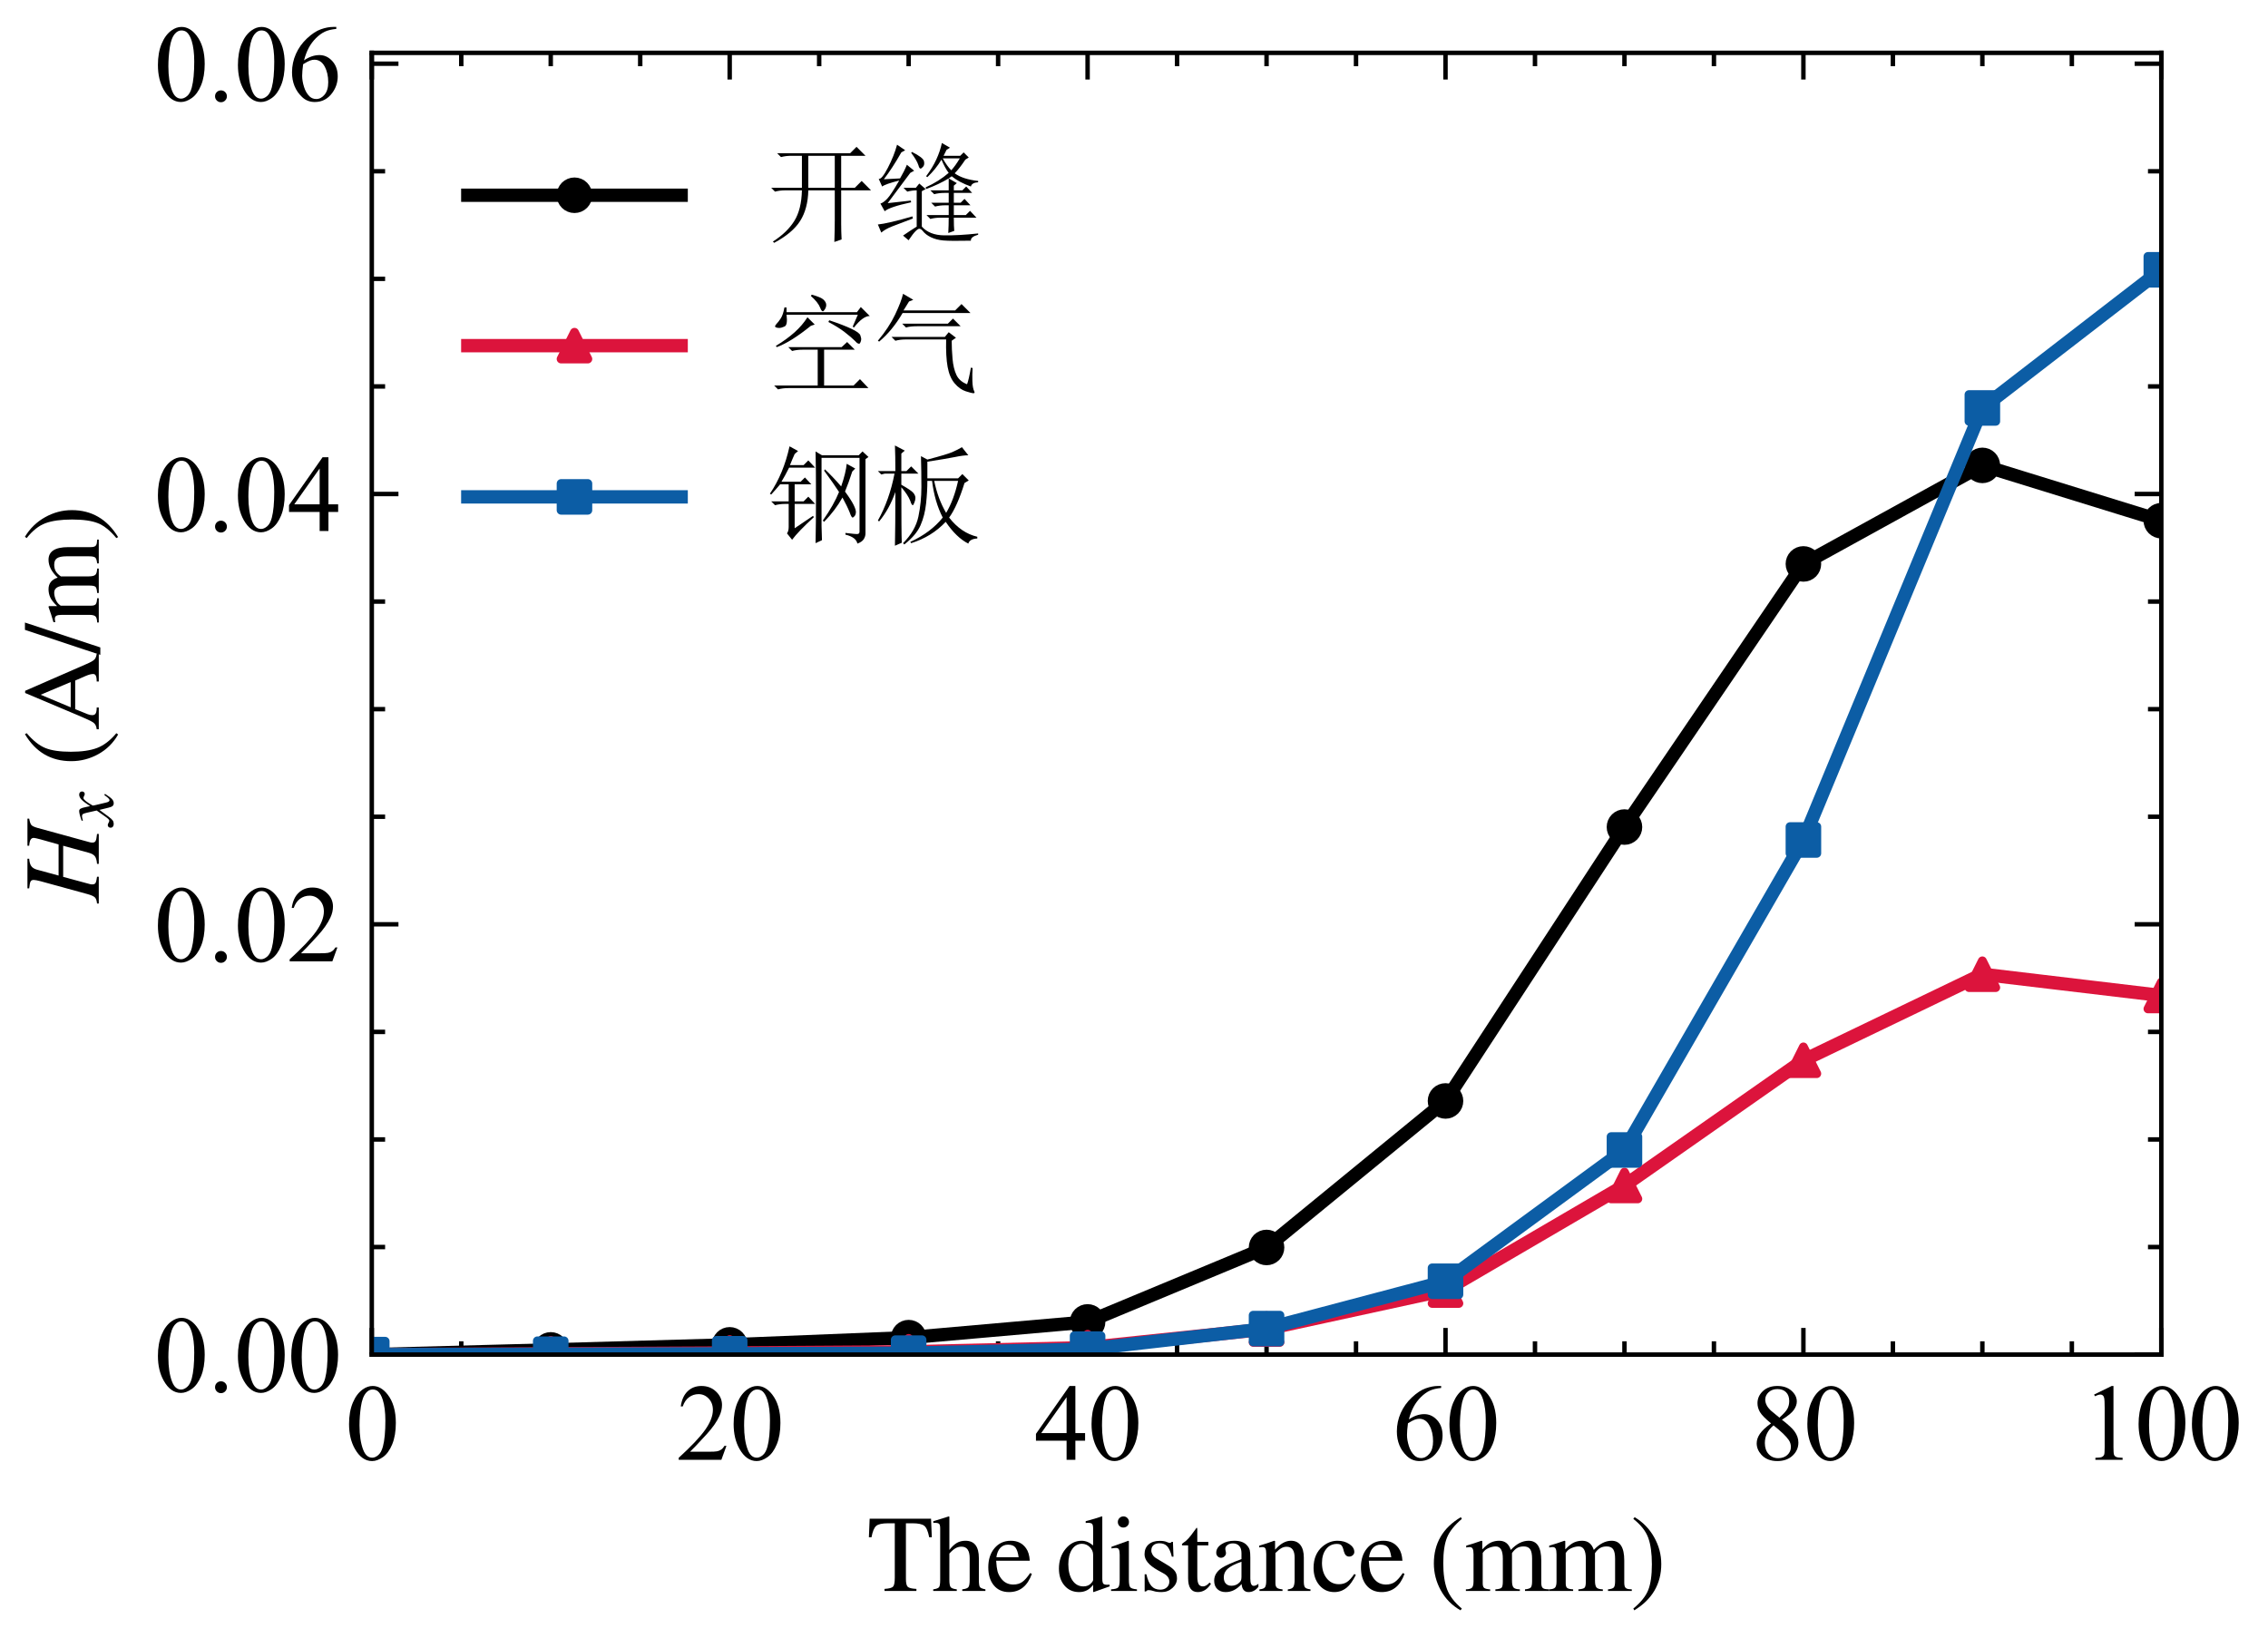 <?xml version="1.0" encoding="utf-8" standalone="no"?>
<!DOCTYPE svg PUBLIC "-//W3C//DTD SVG 1.1//EN"
  "http://www.w3.org/Graphics/SVG/1.1/DTD/svg11.dtd">
<svg height="184.252pt" version="1.1" viewBox="0 0 255.118 184.252" width="255.118pt" xmlns="http://www.w3.org/2000/svg" xmlns:xlink="http://www.w3.org/1999/xlink">
 <defs>
  <style type="text/css">*{stroke-linecap:butt;stroke-linejoin:round;}</style>
 </defs>
 <g id="figure_1">
  <g id="patch_1">
   <path d="M 0 184.252 
L 255.118 184.252 
L 255.118 0 
L 0 0 
z
" style="fill:#ffffff;"/>
  </g>
  <g id="axes_1">
   <g id="patch_2">
    <path d="M 41.82 152.412 
L 243.118 152.412 
L 243.118 5.947 
L 41.82 5.947 
z
" style="fill:#ffffff;"/>
   </g>
   <g id="matplotlib.axis_1">
    <g id="xtick_1">
     <g id="line2d_1">
      <defs>
       <path d="M 0 0 
L 0 -3 
" id="m4653c54f94" style="stroke:#000000;stroke-width:0.5;"/>
      </defs>
      <g>
       <use style="stroke:#000000;stroke-width:0.5;" x="41.82" xlink:href="#m4653c54f94" y="152.412"/>
      </g>
     </g>
     <g id="line2d_2">
      <defs>
       <path d="M 0 0 
L 0 3 
" id="mdb5e2ac69b" style="stroke:#000000;stroke-width:0.5;"/>
      </defs>
      <g>
       <use style="stroke:#000000;stroke-width:0.5;" x="41.82" xlink:href="#mdb5e2ac69b" y="5.947"/>
      </g>
     </g>
     <g id="text_1">
      <!-- 0 -->
      <g transform="translate(38.82 164.245)scale(0.12 -0.12)">
       <defs>
        <path d="M 231 2094 
Q 231 2819 450 3342 
Q 669 3866 1031 4122 
Q 1313 4325 1613 4325 
Q 2100 4325 2488 3828 
Q 2972 3213 2972 2159 
Q 2972 1422 2759 906 
Q 2547 391 2217 158 
Q 1888 -75 1581 -75 
Q 975 -75 572 641 
Q 231 1244 231 2094 
z
M 844 2016 
Q 844 1141 1059 588 
Q 1238 122 1591 122 
Q 1759 122 1940 273 
Q 2122 425 2216 781 
Q 2359 1319 2359 2297 
Q 2359 3022 2209 3506 
Q 2097 3866 1919 4016 
Q 1791 4119 1609 4119 
Q 1397 4119 1231 3928 
Q 1006 3669 925 3112 
Q 844 2556 844 2016 
z
" id="TimesNewRomanPSMT-30" transform="scale(0.016)"/>
       </defs>
       <use xlink:href="#TimesNewRomanPSMT-30"/>
      </g>
     </g>
    </g>
    <g id="xtick_2">
     <g id="line2d_3">
      <g>
       <use style="stroke:#000000;stroke-width:0.5;" x="82.08" xlink:href="#m4653c54f94" y="152.412"/>
      </g>
     </g>
     <g id="line2d_4">
      <g>
       <use style="stroke:#000000;stroke-width:0.5;" x="82.08" xlink:href="#mdb5e2ac69b" y="5.947"/>
      </g>
     </g>
     <g id="text_2">
      <!-- 20 -->
      <g transform="translate(76.08 164.245)scale(0.12 -0.12)">
       <defs>
        <path d="M 2934 816 
L 2638 0 
L 138 0 
L 138 116 
Q 1241 1122 1691 1759 
Q 2141 2397 2141 2925 
Q 2141 3328 1894 3587 
Q 1647 3847 1303 3847 
Q 991 3847 742 3664 
Q 494 3481 375 3128 
L 259 3128 
Q 338 3706 661 4015 
Q 984 4325 1469 4325 
Q 1984 4325 2329 3994 
Q 2675 3663 2675 3213 
Q 2675 2891 2525 2569 
Q 2294 2063 1775 1497 
Q 997 647 803 472 
L 1909 472 
Q 2247 472 2383 497 
Q 2519 522 2628 598 
Q 2738 675 2819 816 
L 2934 816 
z
" id="TimesNewRomanPSMT-32" transform="scale(0.016)"/>
       </defs>
       <use xlink:href="#TimesNewRomanPSMT-32"/>
       <use x="50" xlink:href="#TimesNewRomanPSMT-30"/>
      </g>
     </g>
    </g>
    <g id="xtick_3">
     <g id="line2d_5">
      <g>
       <use style="stroke:#000000;stroke-width:0.5;" x="122.339" xlink:href="#m4653c54f94" y="152.412"/>
      </g>
     </g>
     <g id="line2d_6">
      <g>
       <use style="stroke:#000000;stroke-width:0.5;" x="122.339" xlink:href="#mdb5e2ac69b" y="5.947"/>
      </g>
     </g>
     <g id="text_3">
      <!-- 40 -->
      <g transform="translate(116.339 164.245)scale(0.12 -0.12)">
       <defs>
        <path d="M 2978 1563 
L 2978 1119 
L 2409 1119 
L 2409 0 
L 1894 0 
L 1894 1119 
L 100 1119 
L 100 1519 
L 2066 4325 
L 2409 4325 
L 2409 1563 
L 2978 1563 
z
M 1894 1563 
L 1894 3666 
L 406 1563 
L 1894 1563 
z
" id="TimesNewRomanPSMT-34" transform="scale(0.016)"/>
       </defs>
       <use xlink:href="#TimesNewRomanPSMT-34"/>
       <use x="50" xlink:href="#TimesNewRomanPSMT-30"/>
      </g>
     </g>
    </g>
    <g id="xtick_4">
     <g id="line2d_7">
      <g>
       <use style="stroke:#000000;stroke-width:0.5;" x="162.599" xlink:href="#m4653c54f94" y="152.412"/>
      </g>
     </g>
     <g id="line2d_8">
      <g>
       <use style="stroke:#000000;stroke-width:0.5;" x="162.599" xlink:href="#mdb5e2ac69b" y="5.947"/>
      </g>
     </g>
     <g id="text_4">
      <!-- 60 -->
      <g transform="translate(156.599 164.245)scale(0.12 -0.12)">
       <defs>
        <path d="M 2869 4325 
L 2869 4209 
Q 2456 4169 2195 4045 
Q 1934 3922 1679 3669 
Q 1425 3416 1258 3105 
Q 1091 2794 978 2366 
Q 1428 2675 1881 2675 
Q 2316 2675 2634 2325 
Q 2953 1975 2953 1425 
Q 2953 894 2631 456 
Q 2244 -75 1606 -75 
Q 1172 -75 869 213 
Q 275 772 275 1663 
Q 275 2231 503 2743 
Q 731 3256 1154 3653 
Q 1578 4050 1965 4187 
Q 2353 4325 2688 4325 
L 2869 4325 
z
M 925 2138 
Q 869 1716 869 1456 
Q 869 1156 980 804 
Q 1091 453 1309 247 
Q 1469 100 1697 100 
Q 1969 100 2183 356 
Q 2397 613 2397 1088 
Q 2397 1622 2184 2012 
Q 1972 2403 1581 2403 
Q 1463 2403 1327 2353 
Q 1191 2303 925 2138 
z
" id="TimesNewRomanPSMT-36" transform="scale(0.016)"/>
       </defs>
       <use xlink:href="#TimesNewRomanPSMT-36"/>
       <use x="50" xlink:href="#TimesNewRomanPSMT-30"/>
      </g>
     </g>
    </g>
    <g id="xtick_5">
     <g id="line2d_9">
      <g>
       <use style="stroke:#000000;stroke-width:0.5;" x="202.858" xlink:href="#m4653c54f94" y="152.412"/>
      </g>
     </g>
     <g id="line2d_10">
      <g>
       <use style="stroke:#000000;stroke-width:0.5;" x="202.858" xlink:href="#mdb5e2ac69b" y="5.947"/>
      </g>
     </g>
     <g id="text_5">
      <!-- 80 -->
      <g transform="translate(196.858 164.245)scale(0.12 -0.12)">
       <defs>
        <path d="M 1228 2134 
Q 725 2547 579 2797 
Q 434 3047 434 3316 
Q 434 3728 753 4026 
Q 1072 4325 1600 4325 
Q 2113 4325 2425 4047 
Q 2738 3769 2738 3413 
Q 2738 3175 2569 2928 
Q 2400 2681 1866 2347 
Q 2416 1922 2594 1678 
Q 2831 1359 2831 1006 
Q 2831 559 2490 242 
Q 2150 -75 1597 -75 
Q 994 -75 656 303 
Q 388 606 388 966 
Q 388 1247 577 1523 
Q 766 1800 1228 2134 
z
M 1719 2469 
Q 2094 2806 2194 3001 
Q 2294 3197 2294 3444 
Q 2294 3772 2109 3958 
Q 1925 4144 1606 4144 
Q 1288 4144 1088 3959 
Q 888 3775 888 3528 
Q 888 3366 970 3203 
Q 1053 3041 1206 2894 
L 1719 2469 
z
M 1375 2016 
Q 1116 1797 991 1539 
Q 866 1281 866 981 
Q 866 578 1086 336 
Q 1306 94 1647 94 
Q 1984 94 2187 284 
Q 2391 475 2391 747 
Q 2391 972 2272 1150 
Q 2050 1481 1375 2016 
z
" id="TimesNewRomanPSMT-38" transform="scale(0.016)"/>
       </defs>
       <use xlink:href="#TimesNewRomanPSMT-38"/>
       <use x="50" xlink:href="#TimesNewRomanPSMT-30"/>
      </g>
     </g>
    </g>
    <g id="xtick_6">
     <g id="line2d_11">
      <g>
       <use style="stroke:#000000;stroke-width:0.5;" x="243.118" xlink:href="#m4653c54f94" y="152.412"/>
      </g>
     </g>
     <g id="line2d_12">
      <g>
       <use style="stroke:#000000;stroke-width:0.5;" x="243.118" xlink:href="#mdb5e2ac69b" y="5.947"/>
      </g>
     </g>
     <g id="text_6">
      <!-- 100 -->
      <g transform="translate(234.118 164.245)scale(0.12 -0.12)">
       <defs>
        <path d="M 750 3822 
L 1781 4325 
L 1884 4325 
L 1884 747 
Q 1884 391 1914 303 
Q 1944 216 2037 169 
Q 2131 122 2419 116 
L 2419 0 
L 825 0 
L 825 116 
Q 1125 122 1212 167 
Q 1300 213 1334 289 
Q 1369 366 1369 747 
L 1369 3034 
Q 1369 3497 1338 3628 
Q 1316 3728 1258 3775 
Q 1200 3822 1119 3822 
Q 1003 3822 797 3725 
L 750 3822 
z
" id="TimesNewRomanPSMT-31" transform="scale(0.016)"/>
       </defs>
       <use xlink:href="#TimesNewRomanPSMT-31"/>
       <use x="50" xlink:href="#TimesNewRomanPSMT-30"/>
       <use x="100" xlink:href="#TimesNewRomanPSMT-30"/>
      </g>
     </g>
    </g>
    <g id="xtick_7">
     <g id="line2d_13">
      <defs>
       <path d="M 0 0 
L 0 -1.5 
" id="m463f38bf42" style="stroke:#000000;stroke-width:0.5;"/>
      </defs>
      <g>
       <use style="stroke:#000000;stroke-width:0.5;" x="51.885" xlink:href="#m463f38bf42" y="152.412"/>
      </g>
     </g>
     <g id="line2d_14">
      <defs>
       <path d="M 0 0 
L 0 1.5 
" id="m85054e8936" style="stroke:#000000;stroke-width:0.5;"/>
      </defs>
      <g>
       <use style="stroke:#000000;stroke-width:0.5;" x="51.885" xlink:href="#m85054e8936" y="5.947"/>
      </g>
     </g>
    </g>
    <g id="xtick_8">
     <g id="line2d_15">
      <g>
       <use style="stroke:#000000;stroke-width:0.5;" x="61.95" xlink:href="#m463f38bf42" y="152.412"/>
      </g>
     </g>
     <g id="line2d_16">
      <g>
       <use style="stroke:#000000;stroke-width:0.5;" x="61.95" xlink:href="#m85054e8936" y="5.947"/>
      </g>
     </g>
    </g>
    <g id="xtick_9">
     <g id="line2d_17">
      <g>
       <use style="stroke:#000000;stroke-width:0.5;" x="72.015" xlink:href="#m463f38bf42" y="152.412"/>
      </g>
     </g>
     <g id="line2d_18">
      <g>
       <use style="stroke:#000000;stroke-width:0.5;" x="72.015" xlink:href="#m85054e8936" y="5.947"/>
      </g>
     </g>
    </g>
    <g id="xtick_10">
     <g id="line2d_19">
      <g>
       <use style="stroke:#000000;stroke-width:0.5;" x="92.145" xlink:href="#m463f38bf42" y="152.412"/>
      </g>
     </g>
     <g id="line2d_20">
      <g>
       <use style="stroke:#000000;stroke-width:0.5;" x="92.145" xlink:href="#m85054e8936" y="5.947"/>
      </g>
     </g>
    </g>
    <g id="xtick_11">
     <g id="line2d_21">
      <g>
       <use style="stroke:#000000;stroke-width:0.5;" x="102.21" xlink:href="#m463f38bf42" y="152.412"/>
      </g>
     </g>
     <g id="line2d_22">
      <g>
       <use style="stroke:#000000;stroke-width:0.5;" x="102.21" xlink:href="#m85054e8936" y="5.947"/>
      </g>
     </g>
    </g>
    <g id="xtick_12">
     <g id="line2d_23">
      <g>
       <use style="stroke:#000000;stroke-width:0.5;" x="112.274" xlink:href="#m463f38bf42" y="152.412"/>
      </g>
     </g>
     <g id="line2d_24">
      <g>
       <use style="stroke:#000000;stroke-width:0.5;" x="112.274" xlink:href="#m85054e8936" y="5.947"/>
      </g>
     </g>
    </g>
    <g id="xtick_13">
     <g id="line2d_25">
      <g>
       <use style="stroke:#000000;stroke-width:0.5;" x="132.404" xlink:href="#m463f38bf42" y="152.412"/>
      </g>
     </g>
     <g id="line2d_26">
      <g>
       <use style="stroke:#000000;stroke-width:0.5;" x="132.404" xlink:href="#m85054e8936" y="5.947"/>
      </g>
     </g>
    </g>
    <g id="xtick_14">
     <g id="line2d_27">
      <g>
       <use style="stroke:#000000;stroke-width:0.5;" x="142.469" xlink:href="#m463f38bf42" y="152.412"/>
      </g>
     </g>
     <g id="line2d_28">
      <g>
       <use style="stroke:#000000;stroke-width:0.5;" x="142.469" xlink:href="#m85054e8936" y="5.947"/>
      </g>
     </g>
    </g>
    <g id="xtick_15">
     <g id="line2d_29">
      <g>
       <use style="stroke:#000000;stroke-width:0.5;" x="152.534" xlink:href="#m463f38bf42" y="152.412"/>
      </g>
     </g>
     <g id="line2d_30">
      <g>
       <use style="stroke:#000000;stroke-width:0.5;" x="152.534" xlink:href="#m85054e8936" y="5.947"/>
      </g>
     </g>
    </g>
    <g id="xtick_16">
     <g id="line2d_31">
      <g>
       <use style="stroke:#000000;stroke-width:0.5;" x="172.664" xlink:href="#m463f38bf42" y="152.412"/>
      </g>
     </g>
     <g id="line2d_32">
      <g>
       <use style="stroke:#000000;stroke-width:0.5;" x="172.664" xlink:href="#m85054e8936" y="5.947"/>
      </g>
     </g>
    </g>
    <g id="xtick_17">
     <g id="line2d_33">
      <g>
       <use style="stroke:#000000;stroke-width:0.5;" x="182.729" xlink:href="#m463f38bf42" y="152.412"/>
      </g>
     </g>
     <g id="line2d_34">
      <g>
       <use style="stroke:#000000;stroke-width:0.5;" x="182.729" xlink:href="#m85054e8936" y="5.947"/>
      </g>
     </g>
    </g>
    <g id="xtick_18">
     <g id="line2d_35">
      <g>
       <use style="stroke:#000000;stroke-width:0.5;" x="192.793" xlink:href="#m463f38bf42" y="152.412"/>
      </g>
     </g>
     <g id="line2d_36">
      <g>
       <use style="stroke:#000000;stroke-width:0.5;" x="192.793" xlink:href="#m85054e8936" y="5.947"/>
      </g>
     </g>
    </g>
    <g id="xtick_19">
     <g id="line2d_37">
      <g>
       <use style="stroke:#000000;stroke-width:0.5;" x="212.923" xlink:href="#m463f38bf42" y="152.412"/>
      </g>
     </g>
     <g id="line2d_38">
      <g>
       <use style="stroke:#000000;stroke-width:0.5;" x="212.923" xlink:href="#m85054e8936" y="5.947"/>
      </g>
     </g>
    </g>
    <g id="xtick_20">
     <g id="line2d_39">
      <g>
       <use style="stroke:#000000;stroke-width:0.5;" x="222.988" xlink:href="#m463f38bf42" y="152.412"/>
      </g>
     </g>
     <g id="line2d_40">
      <g>
       <use style="stroke:#000000;stroke-width:0.5;" x="222.988" xlink:href="#m85054e8936" y="5.947"/>
      </g>
     </g>
    </g>
    <g id="xtick_21">
     <g id="line2d_41">
      <g>
       <use style="stroke:#000000;stroke-width:0.5;" x="233.053" xlink:href="#m463f38bf42" y="152.412"/>
      </g>
     </g>
     <g id="line2d_42">
      <g>
       <use style="stroke:#000000;stroke-width:0.5;" x="233.053" xlink:href="#m85054e8936" y="5.947"/>
      </g>
     </g>
    </g>
    <g id="text_7">
     <!-- $\rm{The\;distance\;(mm)}$ -->
     <g transform="translate(97.529 179.092)scale(0.12 -0.12)">
      <defs>
       <path d="M 3795 3149 
L 3642 3149 
Q 3539 3674 3353 3821 
Q 3168 3968 2656 3968 
L 2278 3968 
L 2278 710 
Q 2278 346 2387 243 
Q 2496 141 2893 122 
L 2893 0 
L 1024 0 
L 1024 122 
Q 1427 147 1526 256 
Q 1626 365 1626 787 
L 1626 3968 
L 1242 3968 
Q 723 3968 540 3817 
Q 358 3667 262 3149 
L 109 3149 
L 154 4237 
L 3750 4237 
L 3795 3149 
z
" id="STIXGeneral-Regular-54" transform="scale(0.016)"/>
       <path d="M 3117 0 
L 1760 0 
L 1760 96 
Q 2042 128 2118 224 
Q 2195 320 2195 653 
L 2195 1920 
Q 2195 2598 1722 2598 
Q 1530 2598 1370 2508 
Q 1210 2419 1005 2195 
L 1005 653 
Q 1005 320 1081 224 
Q 1158 128 1440 96 
L 1440 0 
L 58 0 
L 58 96 
Q 333 134 400 224 
Q 467 314 467 653 
L 467 3667 
Q 467 3872 406 3933 
Q 346 3994 141 3994 
Q 83 3994 64 3987 
L 64 4090 
L 237 4141 
Q 730 4288 973 4371 
L 1005 4352 
L 1005 2406 
Q 1229 2694 1446 2819 
Q 1664 2944 1946 2944 
Q 2733 2944 2733 1926 
L 2733 653 
Q 2733 320 2793 233 
Q 2854 147 3117 96 
L 3117 0 
z
" id="STIXGeneral-Regular-68" transform="scale(0.016)"/>
       <path d="M 2611 1050 
L 2714 1005 
Q 2330 -64 1376 -64 
Q 813 -64 486 329 
Q 160 723 160 1389 
Q 160 2074 525 2509 
Q 890 2944 1485 2944 
Q 2061 2944 2374 2502 
Q 2560 2246 2592 1773 
L 621 1773 
Q 646 1370 700 1158 
Q 755 947 915 730 
Q 1184 378 1626 378 
Q 1939 378 2153 531 
Q 2368 685 2611 1050 
z
M 634 1978 
L 1939 1978 
Q 1882 2381 1750 2547 
Q 1619 2714 1312 2714 
Q 1043 2714 864 2525 
Q 685 2336 634 1978 
z
" id="STIXGeneral-Regular-65" transform="scale(0.016)"/>
       <path d="M 3142 269 
L 2202 -64 
L 2176 -45 
L 2176 365 
Q 1869 -64 1357 -64 
Q 826 -64 499 317 
Q 173 698 173 1312 
Q 173 1990 563 2467 
Q 954 2944 1504 2944 
Q 1850 2944 2176 2669 
L 2176 3667 
Q 2176 3866 2118 3930 
Q 2061 3994 1882 3994 
Q 1792 3994 1741 3987 
L 1741 4090 
Q 2323 4243 2682 4371 
L 2714 4358 
L 2714 730 
Q 2714 506 2768 435 
Q 2822 365 2995 365 
Q 3034 365 3142 371 
L 3142 269 
z
M 2176 653 
L 2176 2125 
Q 2176 2381 1981 2573 
Q 1786 2765 1523 2765 
Q 1158 2765 940 2438 
Q 723 2112 723 1568 
Q 723 979 963 624 
Q 1203 269 1606 269 
Q 1907 269 2080 474 
Q 2176 582 2176 653 
z
" id="STIXGeneral-Regular-64" transform="scale(0.016)"/>
       <path d="M 1152 4045 
Q 1152 3904 1056 3811 
Q 960 3718 819 3718 
Q 685 3718 592 3811 
Q 499 3904 499 4045 
Q 499 4179 595 4275 
Q 691 4371 826 4371 
Q 966 4371 1059 4275 
Q 1152 4179 1152 4045 
z
M 1619 0 
L 102 0 
L 102 96 
Q 435 115 521 211 
Q 608 307 608 666 
L 608 2118 
Q 608 2342 563 2432 
Q 518 2522 397 2522 
Q 243 2522 128 2490 
L 128 2592 
L 1120 2944 
L 1146 2918 
L 1146 672 
Q 1146 314 1226 218 
Q 1306 122 1619 96 
L 1619 0 
z
" id="STIXGeneral-Regular-69" transform="scale(0.016)"/>
       <path d="M 998 1926 
L 1664 1523 
Q 1984 1331 2105 1164 
Q 2227 998 2227 736 
Q 2227 416 1961 176 
Q 1696 -64 1331 -64 
Q 1030 -64 864 -6 
Q 691 51 570 51 
Q 461 51 416 -26 
L 333 -26 
L 333 979 
L 435 979 
Q 538 512 730 294 
Q 922 77 1248 77 
Q 1485 77 1632 211 
Q 1779 346 1779 550 
Q 1779 845 1440 1030 
L 1094 1222 
Q 326 1651 326 2150 
Q 326 2522 566 2730 
Q 806 2938 1210 2938 
Q 1491 2938 1638 2867 
Q 1754 2816 1818 2816 
Q 1862 2816 1920 2880 
L 1990 2880 
L 2022 2010 
L 1926 2010 
Q 1818 2445 1654 2621 
Q 1491 2797 1203 2797 
Q 986 2797 854 2688 
Q 723 2579 723 2362 
Q 723 2253 796 2128 
Q 870 2003 998 1926 
z
" id="STIXGeneral-Regular-73" transform="scale(0.016)"/>
       <path d="M 1702 493 
L 1786 422 
Q 1478 -64 1011 -64 
Q 448 -64 448 749 
L 448 2675 
L 109 2675 
Q 83 2694 83 2720 
Q 83 2771 192 2842 
Q 435 2982 813 3526 
Q 826 3546 874 3606 
Q 922 3667 941 3706 
Q 986 3706 986 3622 
L 986 2880 
L 1632 2880 
L 1632 2675 
L 986 2675 
L 986 845 
Q 986 538 1062 403 
Q 1139 269 1318 269 
Q 1510 269 1702 493 
z
" id="STIXGeneral-Regular-74" transform="scale(0.016)"/>
       <path d="M 2829 422 
L 2829 243 
Q 2586 -64 2253 -64 
Q 1888 -64 1843 403 
L 1837 403 
Q 1427 -64 909 -64 
Q 608 -64 422 112 
Q 237 288 237 602 
Q 237 1050 685 1350 
Q 992 1555 1837 1869 
L 1837 2214 
Q 1837 2502 1699 2646 
Q 1562 2790 1338 2790 
Q 1146 2790 1018 2697 
Q 890 2605 890 2477 
Q 890 2419 909 2348 
Q 928 2278 928 2208 
Q 928 2112 841 2029 
Q 755 1946 634 1946 
Q 525 1946 441 2029 
Q 358 2112 358 2240 
Q 358 2547 685 2752 
Q 986 2944 1421 2944 
Q 1939 2944 2176 2656 
Q 2291 2522 2323 2384 
Q 2355 2246 2355 1946 
L 2355 723 
Q 2355 301 2554 301 
Q 2682 301 2829 422 
z
M 1837 813 
L 1837 1715 
Q 1248 1510 1018 1293 
Q 800 1094 800 800 
Q 800 557 921 432 
Q 1043 307 1242 307 
Q 1453 307 1613 410 
Q 1747 506 1792 589 
Q 1837 672 1837 813 
z
" id="STIXGeneral-Regular-61" transform="scale(0.016)"/>
       <path d="M 3104 0 
L 1773 0 
L 1779 96 
Q 2016 115 2096 233 
Q 2176 352 2176 672 
L 2176 1946 
Q 2176 2592 1709 2592 
Q 1549 2592 1408 2515 
Q 1267 2438 1050 2227 
L 1050 461 
Q 1050 269 1136 192 
Q 1222 115 1466 96 
L 1466 0 
L 115 0 
L 115 96 
Q 358 115 435 214 
Q 512 314 512 602 
L 512 2157 
Q 512 2394 467 2483 
Q 422 2573 288 2573 
Q 160 2573 102 2547 
L 102 2656 
Q 550 2784 979 2944 
L 1030 2925 
L 1030 2426 
L 1037 2426 
Q 1491 2944 1958 2944 
Q 2323 2944 2518 2688 
Q 2714 2432 2714 1958 
L 2714 544 
Q 2714 288 2790 205 
Q 2867 122 3104 96 
L 3104 0 
z
" id="STIXGeneral-Regular-6e" transform="scale(0.016)"/>
       <path d="M 2547 998 
L 2637 941 
Q 2362 403 2112 205 
Q 1786 -64 1376 -64 
Q 845 -64 502 336 
Q 160 736 160 1357 
Q 160 2170 698 2618 
Q 1094 2944 1562 2944 
Q 1965 2944 2256 2749 
Q 2547 2554 2547 2285 
Q 2547 2176 2457 2096 
Q 2368 2016 2246 2016 
Q 2022 2016 1939 2310 
L 1901 2451 
Q 1850 2630 1773 2694 
Q 1696 2758 1523 2758 
Q 1133 2758 893 2451 
Q 653 2144 653 1645 
Q 653 1094 928 745 
Q 1203 397 1645 397 
Q 1920 397 2118 528 
Q 2317 659 2547 998 
z
" id="STIXGeneral-Regular-63" transform="scale(0.016)"/>
       <path d="M 1946 -1030 
L 1869 -1133 
Q 1126 -710 716 32 
Q 307 774 307 1613 
Q 307 3386 1888 4326 
L 1946 4224 
Q 1293 3667 1075 3126 
Q 858 2586 858 1632 
Q 858 685 1082 96 
Q 1306 -493 1946 -1030 
z
" id="STIXGeneral-Regular-28" transform="scale(0.016)"/>
       <path d="M 4960 0 
L 3565 0 
L 3565 96 
Q 3834 122 3907 208 
Q 3981 294 3981 576 
L 3981 1894 
Q 3981 2278 3869 2444 
Q 3757 2611 3488 2611 
Q 3264 2611 3107 2521 
Q 2950 2432 2803 2221 
L 2803 608 
Q 2803 301 2896 201 
Q 2989 102 3264 96 
L 3264 0 
L 1830 0 
L 1830 96 
Q 2112 115 2189 188 
Q 2266 262 2266 550 
L 2266 1901 
Q 2266 2611 1850 2611 
Q 1670 2611 1468 2531 
Q 1267 2451 1171 2336 
Q 1088 2240 1088 2227 
L 1088 448 
Q 1088 243 1177 176 
Q 1267 109 1523 96 
L 1523 0 
L 102 0 
L 102 96 
Q 371 102 460 195 
Q 550 288 550 563 
L 550 2150 
Q 550 2387 499 2480 
Q 448 2573 326 2573 
Q 230 2573 122 2547 
L 122 2656 
Q 557 2778 1011 2944 
L 1062 2925 
L 1062 2451 
L 1075 2451 
Q 1363 2752 1584 2848 
Q 1805 2944 2054 2944 
Q 2560 2944 2733 2406 
Q 3232 2944 3776 2944 
Q 4518 2944 4518 1792 
L 4518 493 
Q 4518 282 4582 202 
Q 4646 122 4794 109 
L 4960 96 
L 4960 0 
z
" id="STIXGeneral-Regular-6d" transform="scale(0.016)"/>
       <path d="M 186 4224 
L 262 4326 
Q 992 3891 1408 3148 
Q 1824 2406 1824 1581 
Q 1824 -166 243 -1133 
L 186 -1030 
Q 845 -486 1059 54 
Q 1274 595 1274 1562 
Q 1274 2534 1059 3120 
Q 845 3706 186 4224 
z
" id="STIXGeneral-Regular-29" transform="scale(0.016)"/>
      </defs>
      <use transform="translate(0 0.703)" xlink:href="#STIXGeneral-Regular-54"/>
      <use transform="translate(61.1 0.703)" xlink:href="#STIXGeneral-Regular-68"/>
      <use transform="translate(111.1 0.703)" xlink:href="#STIXGeneral-Regular-65"/>
      <use transform="translate(177.111 0.703)" xlink:href="#STIXGeneral-Regular-64"/>
      <use transform="translate(227.111 0.703)" xlink:href="#STIXGeneral-Regular-69"/>
      <use transform="translate(254.911 0.703)" xlink:href="#STIXGeneral-Regular-73"/>
      <use transform="translate(293.811 0.703)" xlink:href="#STIXGeneral-Regular-74"/>
      <use transform="translate(321.611 0.703)" xlink:href="#STIXGeneral-Regular-61"/>
      <use transform="translate(366.011 0.703)" xlink:href="#STIXGeneral-Regular-6e"/>
      <use transform="translate(416.011 0.703)" xlink:href="#STIXGeneral-Regular-63"/>
      <use transform="translate(460.411 0.703)" xlink:href="#STIXGeneral-Regular-65"/>
      <use transform="translate(526.422 0.703)" xlink:href="#STIXGeneral-Regular-28"/>
      <use transform="translate(559.722 0.703)" xlink:href="#STIXGeneral-Regular-6d"/>
      <use transform="translate(637.522 0.703)" xlink:href="#STIXGeneral-Regular-6d"/>
      <use transform="translate(715.322 0.703)" xlink:href="#STIXGeneral-Regular-29"/>
     </g>
    </g>
   </g>
   <g id="matplotlib.axis_2">
    <g id="ytick_1">
     <g id="line2d_43">
      <defs>
       <path d="M 0 0 
L 3 0 
" id="me12e7d804b" style="stroke:#000000;stroke-width:0.5;"/>
      </defs>
      <g>
       <use style="stroke:#000000;stroke-width:0.5;" x="41.82" xlink:href="#me12e7d804b" y="152.412"/>
      </g>
     </g>
     <g id="line2d_44">
      <defs>
       <path d="M 0 0 
L -3 0 
" id="m272fe29a8e" style="stroke:#000000;stroke-width:0.5;"/>
      </defs>
      <g>
       <use style="stroke:#000000;stroke-width:0.5;" x="243.118" xlink:href="#m272fe29a8e" y="152.412"/>
      </g>
     </g>
     <g id="text_8">
      <!-- 0.00 -->
      <g transform="translate(17.32 156.579)scale(0.12 -0.12)">
       <defs>
        <path d="M 800 606 
Q 947 606 1047 504 
Q 1147 403 1147 259 
Q 1147 116 1045 14 
Q 944 -88 800 -88 
Q 656 -88 554 14 
Q 453 116 453 259 
Q 453 406 554 506 
Q 656 606 800 606 
z
" id="TimesNewRomanPSMT-2e" transform="scale(0.016)"/>
       </defs>
       <use xlink:href="#TimesNewRomanPSMT-30"/>
       <use x="50" xlink:href="#TimesNewRomanPSMT-2e"/>
       <use x="75" xlink:href="#TimesNewRomanPSMT-30"/>
       <use x="125" xlink:href="#TimesNewRomanPSMT-30"/>
      </g>
     </g>
    </g>
    <g id="ytick_2">
     <g id="line2d_45">
      <g>
       <use style="stroke:#000000;stroke-width:0.5;" x="41.82" xlink:href="#me12e7d804b" y="103.997"/>
      </g>
     </g>
     <g id="line2d_46">
      <g>
       <use style="stroke:#000000;stroke-width:0.5;" x="243.118" xlink:href="#m272fe29a8e" y="103.997"/>
      </g>
     </g>
     <g id="text_9">
      <!-- 0.02 -->
      <g transform="translate(17.32 108.163)scale(0.12 -0.12)">
       <use xlink:href="#TimesNewRomanPSMT-30"/>
       <use x="50" xlink:href="#TimesNewRomanPSMT-2e"/>
       <use x="75" xlink:href="#TimesNewRomanPSMT-30"/>
       <use x="125" xlink:href="#TimesNewRomanPSMT-32"/>
      </g>
     </g>
    </g>
    <g id="ytick_3">
     <g id="line2d_47">
      <g>
       <use style="stroke:#000000;stroke-width:0.5;" x="41.82" xlink:href="#me12e7d804b" y="55.582"/>
      </g>
     </g>
     <g id="line2d_48">
      <g>
       <use style="stroke:#000000;stroke-width:0.5;" x="243.118" xlink:href="#m272fe29a8e" y="55.582"/>
      </g>
     </g>
     <g id="text_10">
      <!-- 0.04 -->
      <g transform="translate(17.32 59.748)scale(0.12 -0.12)">
       <use xlink:href="#TimesNewRomanPSMT-30"/>
       <use x="50" xlink:href="#TimesNewRomanPSMT-2e"/>
       <use x="75" xlink:href="#TimesNewRomanPSMT-30"/>
       <use x="125" xlink:href="#TimesNewRomanPSMT-34"/>
      </g>
     </g>
    </g>
    <g id="ytick_4">
     <g id="line2d_49">
      <g>
       <use style="stroke:#000000;stroke-width:0.5;" x="41.82" xlink:href="#me12e7d804b" y="7.167"/>
      </g>
     </g>
     <g id="line2d_50">
      <g>
       <use style="stroke:#000000;stroke-width:0.5;" x="243.118" xlink:href="#m272fe29a8e" y="7.167"/>
      </g>
     </g>
     <g id="text_11">
      <!-- 0.06 -->
      <g transform="translate(17.32 11.333)scale(0.12 -0.12)">
       <use xlink:href="#TimesNewRomanPSMT-30"/>
       <use x="50" xlink:href="#TimesNewRomanPSMT-2e"/>
       <use x="75" xlink:href="#TimesNewRomanPSMT-30"/>
       <use x="125" xlink:href="#TimesNewRomanPSMT-36"/>
      </g>
     </g>
    </g>
    <g id="ytick_5">
     <g id="line2d_51">
      <defs>
       <path d="M 0 0 
L 1.5 0 
" id="m145f70d5c8" style="stroke:#000000;stroke-width:0.5;"/>
      </defs>
      <g>
       <use style="stroke:#000000;stroke-width:0.5;" x="41.82" xlink:href="#m145f70d5c8" y="140.309"/>
      </g>
     </g>
     <g id="line2d_52">
      <defs>
       <path d="M 0 0 
L -1.5 0 
" id="m4618931dd5" style="stroke:#000000;stroke-width:0.5;"/>
      </defs>
      <g>
       <use style="stroke:#000000;stroke-width:0.5;" x="243.118" xlink:href="#m4618931dd5" y="140.309"/>
      </g>
     </g>
    </g>
    <g id="ytick_6">
     <g id="line2d_53">
      <g>
       <use style="stroke:#000000;stroke-width:0.5;" x="41.82" xlink:href="#m145f70d5c8" y="128.205"/>
      </g>
     </g>
     <g id="line2d_54">
      <g>
       <use style="stroke:#000000;stroke-width:0.5;" x="243.118" xlink:href="#m4618931dd5" y="128.205"/>
      </g>
     </g>
    </g>
    <g id="ytick_7">
     <g id="line2d_55">
      <g>
       <use style="stroke:#000000;stroke-width:0.5;" x="41.82" xlink:href="#m145f70d5c8" y="116.101"/>
      </g>
     </g>
     <g id="line2d_56">
      <g>
       <use style="stroke:#000000;stroke-width:0.5;" x="243.118" xlink:href="#m4618931dd5" y="116.101"/>
      </g>
     </g>
    </g>
    <g id="ytick_8">
     <g id="line2d_57">
      <g>
       <use style="stroke:#000000;stroke-width:0.5;" x="41.82" xlink:href="#m145f70d5c8" y="91.893"/>
      </g>
     </g>
     <g id="line2d_58">
      <g>
       <use style="stroke:#000000;stroke-width:0.5;" x="243.118" xlink:href="#m4618931dd5" y="91.893"/>
      </g>
     </g>
    </g>
    <g id="ytick_9">
     <g id="line2d_59">
      <g>
       <use style="stroke:#000000;stroke-width:0.5;" x="41.82" xlink:href="#m145f70d5c8" y="79.79"/>
      </g>
     </g>
     <g id="line2d_60">
      <g>
       <use style="stroke:#000000;stroke-width:0.5;" x="243.118" xlink:href="#m4618931dd5" y="79.79"/>
      </g>
     </g>
    </g>
    <g id="ytick_10">
     <g id="line2d_61">
      <g>
       <use style="stroke:#000000;stroke-width:0.5;" x="41.82" xlink:href="#m145f70d5c8" y="67.686"/>
      </g>
     </g>
     <g id="line2d_62">
      <g>
       <use style="stroke:#000000;stroke-width:0.5;" x="243.118" xlink:href="#m4618931dd5" y="67.686"/>
      </g>
     </g>
    </g>
    <g id="ytick_11">
     <g id="line2d_63">
      <g>
       <use style="stroke:#000000;stroke-width:0.5;" x="41.82" xlink:href="#m145f70d5c8" y="43.478"/>
      </g>
     </g>
     <g id="line2d_64">
      <g>
       <use style="stroke:#000000;stroke-width:0.5;" x="243.118" xlink:href="#m4618931dd5" y="43.478"/>
      </g>
     </g>
    </g>
    <g id="ytick_12">
     <g id="line2d_65">
      <g>
       <use style="stroke:#000000;stroke-width:0.5;" x="41.82" xlink:href="#m145f70d5c8" y="31.374"/>
      </g>
     </g>
     <g id="line2d_66">
      <g>
       <use style="stroke:#000000;stroke-width:0.5;" x="243.118" xlink:href="#m4618931dd5" y="31.374"/>
      </g>
     </g>
    </g>
    <g id="ytick_13">
     <g id="line2d_67">
      <g>
       <use style="stroke:#000000;stroke-width:0.5;" x="41.82" xlink:href="#m145f70d5c8" y="19.271"/>
      </g>
     </g>
     <g id="line2d_68">
      <g>
       <use style="stroke:#000000;stroke-width:0.5;" x="243.118" xlink:href="#m4618931dd5" y="19.271"/>
      </g>
     </g>
    </g>
    <g id="text_12">
     <!-- $H_x\;\rm{(A/m)}$ -->
     <g transform="translate(11.16 101.56)rotate(-90)scale(0.12 -0.12)">
      <defs>
       <path d="M 4922 4179 
L 4922 4077 
Q 4640 4026 4550 3949 
Q 4461 3872 4384 3603 
L 3539 525 
Q 3520 448 3520 371 
Q 3520 237 3616 185 
Q 3712 134 4026 102 
L 4026 0 
L 2272 0 
L 2272 102 
Q 2598 128 2729 237 
Q 2861 346 2925 595 
L 3334 2086 
L 1510 2086 
L 1088 525 
Q 1069 461 1069 384 
Q 1069 243 1149 192 
Q 1229 141 1517 102 
L 1517 0 
L -51 0 
L -51 102 
Q 211 128 310 230 
Q 410 333 499 653 
L 1254 3405 
Q 1331 3699 1331 3814 
Q 1331 3949 1238 3997 
Q 1146 4045 838 4077 
L 838 4179 
L 2573 4179 
L 2573 4077 
Q 2285 4058 2141 3955 
Q 1997 3853 1933 3622 
L 1587 2355 
L 3411 2355 
L 3706 3405 
Q 3795 3738 3795 3808 
Q 3795 3930 3692 3994 
Q 3590 4058 3334 4077 
L 3334 4179 
L 4922 4179 
z
" id="STIXGeneral-Italic-48" transform="scale(0.016)"/>
       <path d="M 1555 2272 
L 1632 1907 
Q 1971 2426 2179 2624 
Q 2387 2822 2598 2822 
Q 2714 2822 2787 2755 
Q 2861 2688 2861 2585 
Q 2861 2483 2800 2419 
Q 2739 2355 2643 2355 
Q 2586 2355 2490 2409 
Q 2394 2464 2310 2464 
Q 2125 2464 1683 1690 
Q 1683 1606 1734 1402 
L 1939 544 
Q 2003 282 2131 282 
Q 2234 282 2432 538 
Q 2451 563 2476 598 
Q 2502 634 2521 662 
Q 2541 691 2566 717 
L 2662 659 
Q 2387 230 2227 80 
Q 2067 -70 1882 -70 
Q 1728 -70 1645 26 
Q 1562 122 1504 365 
L 1318 1126 
L 755 365 
Q 557 96 432 13 
Q 307 -70 147 -70 
Q 0 -70 -86 0 
Q -173 70 -173 198 
Q -173 294 -112 361 
Q -51 429 45 429 
Q 122 429 250 358 
Q 346 301 416 301 
Q 525 301 742 614 
L 1267 1357 
L 1088 2150 
Q 1024 2432 969 2509 
Q 915 2586 794 2586 
Q 717 2586 544 2541 
L 429 2509 
L 410 2611 
L 480 2637 
Q 992 2822 1229 2822 
Q 1350 2822 1420 2707 
Q 1491 2592 1555 2272 
z
" id="STIXGeneral-Italic-78" transform="scale(0.016)"/>
       <path d="M 4525 0 
L 2893 0 
L 2893 122 
Q 3149 122 3245 179 
Q 3334 224 3334 333 
Q 3334 499 3213 781 
L 2950 1382 
L 1274 1382 
L 979 653 
Q 922 506 922 384 
Q 922 237 1027 179 
Q 1133 122 1370 122 
L 1370 0 
L 96 0 
L 96 122 
Q 365 147 486 316 
Q 608 486 902 1190 
L 2221 4314 
L 2349 4314 
L 3923 710 
Q 4064 378 4176 262 
Q 4288 147 4525 122 
L 4525 0 
z
M 2861 1645 
L 2118 3405 
L 1382 1645 
L 2861 1645 
z
" id="STIXGeneral-Regular-41" transform="scale(0.016)"/>
       <path d="M 1837 4326 
L 378 -90 
L -58 -90 
L 1408 4326 
L 1837 4326 
z
" id="STIXGeneral-Regular-2f" transform="scale(0.016)"/>
      </defs>
      <use transform="translate(0 0.406)" xlink:href="#STIXGeneral-Italic-48"/>
      <use transform="translate(72.2 -12.822)scale(0.7)" xlink:href="#STIXGeneral-Italic-78"/>
      <use transform="translate(127.745 0.406)" xlink:href="#STIXGeneral-Regular-28"/>
      <use transform="translate(161.045 0.406)" xlink:href="#STIXGeneral-Regular-41"/>
      <use transform="translate(233.245 0.406)" xlink:href="#STIXGeneral-Regular-2f"/>
      <use transform="translate(261.045 0.406)" xlink:href="#STIXGeneral-Regular-6d"/>
      <use transform="translate(338.845 0.406)" xlink:href="#STIXGeneral-Regular-29"/>
     </g>
    </g>
   </g>
   <g id="line2d_69">
    <path clip-path="url(#pb3e2a494ac)" d="M 41.82 152.412 
L 61.95 151.88 
L 82.08 151.312 
L 102.21 150.502 
L 122.339 148.733 
L 142.469 140.357 
L 162.599 123.872 
L 182.729 93.055 
L 202.858 63.449 
L 222.988 52.362 
L 243.118 58.584 
" style="fill:none;stroke:#000000;stroke-linecap:square;stroke-width:1.5;"/>
    <defs>
     <path d="M 0 1.5 
C 0.398 1.5 0.779 1.342 1.061 1.061 
C 1.342 0.779 1.5 0.398 1.5 0 
C 1.5 -0.398 1.342 -0.779 1.061 -1.061 
C 0.779 -1.342 0.398 -1.5 0 -1.5 
C -0.398 -1.5 -0.779 -1.342 -1.061 -1.061 
C -1.342 -0.779 -1.5 -0.398 -1.5 0 
C -1.5 0.398 -1.342 0.779 -1.061 1.061 
C -0.779 1.342 -0.398 1.5 0 1.5 
z
" id="mc70a651891" style="stroke:#000000;"/>
    </defs>
    <g clip-path="url(#pb3e2a494ac)">
     <use style="stroke:#000000;" x="41.82" xlink:href="#mc70a651891" y="152.412"/>
     <use style="stroke:#000000;" x="61.95" xlink:href="#mc70a651891" y="151.88"/>
     <use style="stroke:#000000;" x="82.08" xlink:href="#mc70a651891" y="151.312"/>
     <use style="stroke:#000000;" x="102.21" xlink:href="#mc70a651891" y="150.502"/>
     <use style="stroke:#000000;" x="122.339" xlink:href="#mc70a651891" y="148.733"/>
     <use style="stroke:#000000;" x="142.469" xlink:href="#mc70a651891" y="140.357"/>
     <use style="stroke:#000000;" x="162.599" xlink:href="#mc70a651891" y="123.872"/>
     <use style="stroke:#000000;" x="182.729" xlink:href="#mc70a651891" y="93.055"/>
     <use style="stroke:#000000;" x="202.858" xlink:href="#mc70a651891" y="63.449"/>
     <use style="stroke:#000000;" x="222.988" xlink:href="#mc70a651891" y="52.362"/>
     <use style="stroke:#000000;" x="243.118" xlink:href="#mc70a651891" y="58.584"/>
    </g>
   </g>
   <g id="line2d_70">
    <path clip-path="url(#pb3e2a494ac)" d="M 41.82 152.412 
L 61.95 152.323 
L 82.08 152.227 
L 102.21 152.095 
L 122.339 151.626 
L 142.469 149.532 
L 162.599 145.15 
L 182.729 133.385 
L 202.858 119.296 
L 222.988 109.613 
L 243.118 112.01 
" style="fill:none;stroke:#dc143c;stroke-linecap:square;stroke-width:1.5;"/>
    <defs>
     <path d="M 0 -1.5 
L -1.5 1.5 
L 1.5 1.5 
z
" id="m99c15fefe0" style="stroke:#dc143c;stroke-linejoin:miter;"/>
    </defs>
    <g clip-path="url(#pb3e2a494ac)">
     <use style="fill:#dc143c;stroke:#dc143c;stroke-linejoin:miter;" x="41.82" xlink:href="#m99c15fefe0" y="152.412"/>
     <use style="fill:#dc143c;stroke:#dc143c;stroke-linejoin:miter;" x="61.95" xlink:href="#m99c15fefe0" y="152.323"/>
     <use style="fill:#dc143c;stroke:#dc143c;stroke-linejoin:miter;" x="82.08" xlink:href="#m99c15fefe0" y="152.227"/>
     <use style="fill:#dc143c;stroke:#dc143c;stroke-linejoin:miter;" x="102.21" xlink:href="#m99c15fefe0" y="152.095"/>
     <use style="fill:#dc143c;stroke:#dc143c;stroke-linejoin:miter;" x="122.339" xlink:href="#m99c15fefe0" y="151.626"/>
     <use style="fill:#dc143c;stroke:#dc143c;stroke-linejoin:miter;" x="142.469" xlink:href="#m99c15fefe0" y="149.532"/>
     <use style="fill:#dc143c;stroke:#dc143c;stroke-linejoin:miter;" x="162.599" xlink:href="#m99c15fefe0" y="145.15"/>
     <use style="fill:#dc143c;stroke:#dc143c;stroke-linejoin:miter;" x="182.729" xlink:href="#m99c15fefe0" y="133.385"/>
     <use style="fill:#dc143c;stroke:#dc143c;stroke-linejoin:miter;" x="202.858" xlink:href="#m99c15fefe0" y="119.296"/>
     <use style="fill:#dc143c;stroke:#dc143c;stroke-linejoin:miter;" x="222.988" xlink:href="#m99c15fefe0" y="109.613"/>
     <use style="fill:#dc143c;stroke:#dc143c;stroke-linejoin:miter;" x="243.118" xlink:href="#m99c15fefe0" y="112.01"/>
    </g>
   </g>
   <g id="line2d_71">
    <path clip-path="url(#pb3e2a494ac)" d="M 41.82 152.412 
L 61.95 152.367 
L 82.08 152.318 
L 102.21 152.247 
L 122.339 151.794 
L 142.469 149.483 
L 162.599 144.158 
L 182.729 129.391 
L 202.858 94.508 
L 222.988 45.899 
L 243.118 30.358 
" style="fill:none;stroke:#0c5da5;stroke-linecap:square;stroke-width:1.5;"/>
    <defs>
     <path d="M -1.5 1.5 
L 1.5 1.5 
L 1.5 -1.5 
L -1.5 -1.5 
z
" id="m06a0671dac" style="stroke:#0c5da5;stroke-linejoin:miter;"/>
    </defs>
    <g clip-path="url(#pb3e2a494ac)">
     <use style="fill:#0c5da5;stroke:#0c5da5;stroke-linejoin:miter;" x="41.82" xlink:href="#m06a0671dac" y="152.412"/>
     <use style="fill:#0c5da5;stroke:#0c5da5;stroke-linejoin:miter;" x="61.95" xlink:href="#m06a0671dac" y="152.367"/>
     <use style="fill:#0c5da5;stroke:#0c5da5;stroke-linejoin:miter;" x="82.08" xlink:href="#m06a0671dac" y="152.318"/>
     <use style="fill:#0c5da5;stroke:#0c5da5;stroke-linejoin:miter;" x="102.21" xlink:href="#m06a0671dac" y="152.247"/>
     <use style="fill:#0c5da5;stroke:#0c5da5;stroke-linejoin:miter;" x="122.339" xlink:href="#m06a0671dac" y="151.794"/>
     <use style="fill:#0c5da5;stroke:#0c5da5;stroke-linejoin:miter;" x="142.469" xlink:href="#m06a0671dac" y="149.483"/>
     <use style="fill:#0c5da5;stroke:#0c5da5;stroke-linejoin:miter;" x="162.599" xlink:href="#m06a0671dac" y="144.158"/>
     <use style="fill:#0c5da5;stroke:#0c5da5;stroke-linejoin:miter;" x="182.729" xlink:href="#m06a0671dac" y="129.391"/>
     <use style="fill:#0c5da5;stroke:#0c5da5;stroke-linejoin:miter;" x="202.858" xlink:href="#m06a0671dac" y="94.508"/>
     <use style="fill:#0c5da5;stroke:#0c5da5;stroke-linejoin:miter;" x="222.988" xlink:href="#m06a0671dac" y="45.899"/>
     <use style="fill:#0c5da5;stroke:#0c5da5;stroke-linejoin:miter;" x="243.118" xlink:href="#m06a0671dac" y="30.358"/>
    </g>
   </g>
   <g id="patch_3">
    <path d="M 41.82 152.412 
L 41.82 5.947 
" style="fill:none;stroke:#000000;stroke-linecap:square;stroke-linejoin:miter;stroke-width:0.5;"/>
   </g>
   <g id="patch_4">
    <path d="M 243.118 152.412 
L 243.118 5.947 
" style="fill:none;stroke:#000000;stroke-linecap:square;stroke-linejoin:miter;stroke-width:0.5;"/>
   </g>
   <g id="patch_5">
    <path d="M 41.82 152.412 
L 243.118 152.412 
" style="fill:none;stroke:#000000;stroke-linecap:square;stroke-linejoin:miter;stroke-width:0.5;"/>
   </g>
   <g id="patch_6">
    <path d="M 41.82 5.947 
L 243.118 5.947 
" style="fill:none;stroke:#000000;stroke-linecap:square;stroke-linejoin:miter;stroke-width:0.5;"/>
   </g>
   <g id="legend_1">
    <g id="line2d_72">
     <path d="M 52.62 21.969 
L 76.62 21.969 
" style="fill:none;stroke:#000000;stroke-linecap:square;stroke-width:1.5;"/>
    </g>
    <g id="line2d_73">
     <g>
      <use style="stroke:#000000;" x="64.62" xlink:href="#mc70a651891" y="21.969"/>
     </g>
    </g>
    <g id="text_13">
     <!-- 开缝 -->
     <g transform="translate(86.22 26.169)scale(0.12 -0.12)">
      <defs>
       <path d="M 2450 4500 
L 2450 2625 
L 4000 2625 
L 4000 4500 
L 2450 4500 
z
M 4375 2475 
L 4375 525 
Q 4375 50 4400 -400 
L 3975 -550 
Q 4000 200 4000 725 
L 4000 2475 
L 2450 2475 
Q 2425 1400 1975 687 
Q 1525 -25 450 -600 
L 375 -525 
Q 1200 0 1625 675 
Q 2050 1350 2075 2475 
L 1100 2475 
Q 775 2475 500 2400 
L 275 2625 
L 2075 2625 
L 2075 4500 
L 1450 4500 
Q 1125 4500 850 4425 
L 625 4650 
L 4900 4650 
L 5275 5025 
L 5800 4500 
L 4375 4500 
L 4375 2625 
L 5175 2625 
L 5575 3025 
L 6125 2475 
L 4375 2475 
z
" id="SimSun-5f00" transform="scale(0.016)"/>
       <path d="M 850 1725 
L 2200 1875 
L 2225 1775 
Q 950 1500 675 1250 
L 425 1700 
Q 600 1750 825 1987 
Q 1050 2225 1525 3050 
Q 725 2850 525 2700 
L 325 3150 
Q 500 3100 862 3800 
Q 1225 4500 1400 5150 
L 1875 4825 
L 1650 4700 
Q 1125 3775 625 3125 
L 1575 3175 
Q 1825 3600 1975 3975 
L 2400 3625 
L 2175 3500 
Q 1425 2500 850 1725 
z
M 275 475 
Q 550 500 1087 625 
Q 1625 750 2300 950 
L 2325 825 
Q 1525 525 1112 362 
Q 700 200 475 0 
L 275 475 
z
M 4075 4350 
Q 4325 3900 4575 3650 
Q 4825 3925 5075 4350 
L 4075 4350 
z
M 4600 3300 
Q 4450 3200 4425 3175 
L 4900 2900 
L 4725 2750 
L 4725 2475 
L 5225 2475 
L 5450 2700 
L 5800 2325 
L 4725 2325 
L 4725 1750 
L 5125 1750 
L 5350 1975 
L 5700 1600 
L 4725 1600 
L 4725 1025 
L 5425 1025 
L 5675 1275 
L 6050 875 
L 4725 875 
Q 4725 350 4750 100 
L 4400 -25 
Q 4425 450 4425 875 
L 3950 875 
Q 3625 875 3350 800 
L 3125 1025 
L 4425 1025 
L 4425 1600 
L 4225 1600 
Q 3900 1600 3625 1525 
L 3400 1750 
L 4425 1750 
L 4425 2325 
L 4175 2325 
Q 3850 2325 3575 2250 
L 3350 2475 
L 4425 2475 
L 4425 3175 
Q 3850 2825 3100 2550 
L 3075 2650 
Q 3850 3000 4425 3500 
Q 4225 3750 4000 4275 
Q 3675 3725 3175 3250 
L 3100 3300 
Q 3475 3800 3700 4287 
Q 3925 4775 4025 5250 
L 4500 4975 
L 4300 4850 
L 4125 4500 
L 5100 4500 
L 5300 4700 
L 5600 4400 
L 5400 4275 
Q 5050 3750 4775 3475 
Q 5250 3125 6150 3025 
L 6150 2950 
Q 5775 2925 5725 2700 
Q 5025 2950 4600 3300 
z
M 2275 4725 
Q 2925 4400 2975 4187 
Q 3025 3975 2925 3862 
Q 2825 3750 2775 3750 
Q 2700 3750 2650 3950 
Q 2550 4250 2225 4675 
L 2275 4725 
z
M 2075 -450 
L 1750 -175 
Q 2225 150 2550 350 
L 2550 2475 
Q 2275 2475 2000 2400 
L 1775 2625 
L 2500 2625 
L 2700 2875 
L 3075 2550 
L 2850 2425 
L 2850 350 
Q 3300 -150 4150 -162 
Q 5000 -175 6150 -50 
L 6150 -125 
Q 5700 -250 5725 -475 
Q 4525 -500 4112 -462 
Q 3700 -425 3387 -275 
Q 3075 -125 2900 100 
Q 2800 225 2700 225 
Q 2625 225 2475 75 
Q 2325 -75 2075 -450 
z
" id="SimSun-7f1d" transform="scale(0.016)"/>
      </defs>
      <use xlink:href="#SimSun-5f00"/>
      <use x="100" xlink:href="#SimSun-7f1d"/>
     </g>
    </g>
    <g id="line2d_74">
     <path d="M 52.62 38.89 
L 76.62 38.89 
" style="fill:none;stroke:#dc143c;stroke-linecap:square;stroke-width:1.5;"/>
    </g>
    <g id="line2d_75">
     <g>
      <use style="fill:#dc143c;stroke:#dc143c;stroke-linejoin:miter;" x="64.62" xlink:href="#m99c15fefe0" y="38.89"/>
     </g>
    </g>
    <g id="text_14">
     <!-- 空气 -->
     <g transform="translate(86.22 43.09)scale(0.12 -0.12)">
      <defs>
       <path d="M 1275 2100 
L 4400 2100 
L 4725 2400 
L 5175 1950 
L 3375 1950 
L 3375 -150 
L 5100 -150 
L 5475 225 
L 5975 -300 
L 1275 -300 
Q 950 -300 675 -375 
L 450 -150 
L 3000 -150 
L 3000 1950 
L 2100 1950 
Q 1775 1950 1500 1875 
L 1275 2100 
z
M 2650 5175 
Q 3200 5025 3350 4875 
Q 3500 4725 3500 4575 
Q 3500 4450 3425 4325 
Q 3350 4200 3300 4200 
Q 3225 4200 3150 4400 
Q 3025 4725 2600 5100 
L 2650 5175 
z
M 5050 3300 
L 5350 4000 
L 1175 4000 
Q 1250 3400 1062 3312 
Q 875 3225 750 3225 
Q 650 3225 575 3250 
Q 500 3275 500 3325 
Q 500 3350 575 3450 
Q 700 3575 837 3787 
Q 975 4000 1050 4425 
L 1175 4425 
L 1175 4150 
L 5300 4150 
L 5525 4450 
L 6050 3925 
Q 5650 3925 5125 3250 
L 5050 3300 
z
M 2825 3425 
L 2600 3350 
Q 1425 2400 600 2100 
L 550 2175 
Q 1175 2550 1637 2962 
Q 2100 3375 2400 3850 
L 2825 3425 
z
M 3675 3675 
Q 4500 3400 4975 3175 
Q 5450 2950 5500 2787 
Q 5550 2625 5550 2575 
Q 5550 2500 5512 2400 
Q 5475 2300 5425 2300 
Q 5325 2300 5200 2450 
Q 4975 2675 4587 2975 
Q 4200 3275 3625 3575 
L 3675 3675 
z
" id="SimSun-7a7a" transform="scale(0.016)"/>
       <path d="M 1750 5225 
L 2350 4875 
L 2100 4775 
Q 1900 4450 1775 4250 
L 4800 4250 
L 5175 4625 
L 5700 4100 
L 1725 4100 
Q 1125 3075 350 2425 
L 275 2475 
Q 925 3250 1287 4012 
Q 1650 4775 1750 5225 
z
M 1700 3475 
L 4375 3475 
L 4675 3775 
L 5125 3325 
L 2575 3325 
Q 2150 3325 1925 3250 
L 1700 3475 
z
M 1075 2700 
L 4200 2700 
L 4425 2975 
L 4850 2650 
L 4600 2475 
Q 4600 1975 4650 1412 
Q 4700 850 4875 475 
Q 5050 100 5500 -75 
Q 5600 175 5725 900 
L 5825 875 
Q 5800 525 5812 112 
Q 5825 -300 5925 -500 
Q 5975 -600 5875 -600 
Q 5775 -600 5425 -487 
Q 5075 -375 4775 -25 
Q 4475 325 4362 937 
Q 4250 1550 4275 2550 
L 1900 2550 
Q 1575 2550 1300 2475 
L 1075 2700 
z
" id="SimSun-6c14" transform="scale(0.016)"/>
      </defs>
      <use xlink:href="#SimSun-7a7a"/>
      <use x="100" xlink:href="#SimSun-6c14"/>
     </g>
    </g>
    <g id="line2d_76">
     <path d="M 52.62 55.906 
L 76.62 55.906 
" style="fill:none;stroke:#0c5da5;stroke-linecap:square;stroke-width:1.5;"/>
    </g>
    <g id="line2d_77">
     <g>
      <use style="fill:#0c5da5;stroke:#0c5da5;stroke-linejoin:miter;" x="64.62" xlink:href="#m06a0671dac" y="55.906"/>
     </g>
    </g>
    <g id="text_15">
     <!-- 钢板 -->
     <g transform="translate(86.22 60.106)scale(0.12 -0.12)">
      <defs>
       <path d="M 2875 -525 
Q 2900 650 2900 2225 
Q 2900 3800 2875 4850 
L 3250 4625 
L 5400 4625 
L 5625 4850 
L 5975 4525 
L 5800 4400 
L 5800 50 
Q 5800 -125 5700 -287 
Q 5600 -450 5325 -550 
Q 5250 -175 4625 -25 
L 4625 75 
Q 5225 0 5337 12 
Q 5450 25 5450 150 
L 5450 4475 
L 3225 4475 
L 3225 475 
Q 3225 250 3250 -350 
L 2875 -525 
z
M 3425 3800 
Q 3900 3350 4375 2800 
Q 4650 3600 4700 4125 
L 5200 3850 
L 5025 3675 
Q 4800 2975 4600 2500 
Q 4950 2025 5100 1725 
Q 5250 1425 5237 1275 
Q 5225 1125 5150 1050 
Q 5075 975 5050 975 
Q 4975 975 4875 1275 
Q 4725 1650 4450 2150 
Q 4050 1425 3375 725 
L 3300 800 
Q 3950 1725 4250 2475 
Q 3925 2975 3375 3725 
L 3425 3800 
z
M 1650 350 
L 2725 1075 
L 2775 1000 
Q 1850 150 1500 -325 
L 1200 50 
Q 1300 175 1300 425 
L 1300 1775 
L 1100 1775 
Q 775 1775 500 1700 
L 275 1925 
L 1300 1925 
L 1300 2925 
L 800 2925 
Q 550 2625 275 2325 
L 200 2375 
Q 1000 3550 1350 5150 
L 1850 4875 
L 1650 4700 
Q 1525 4425 1375 4050 
L 2175 4050 
L 2450 4325 
L 2850 3900 
L 1325 3900 
Q 1075 3400 875 3075 
L 2000 3075 
L 2250 3325 
L 2625 2925 
L 1650 2925 
L 1650 1925 
L 2175 1925 
L 2450 2200 
L 2850 1775 
L 1650 1775 
L 1650 350 
z
" id="SimSun-94a2" transform="scale(0.016)"/>
       <path d="M 5350 3000 
Q 4925 1625 4450 975 
Q 5150 75 6100 -150 
L 6100 -250 
Q 5650 -275 5575 -550 
Q 4875 -200 4250 725 
Q 3425 -150 2225 -525 
L 2175 -450 
Q 3375 100 4075 975 
Q 3600 1900 3450 3125 
L 3175 3125 
Q 3175 2500 3100 1800 
Q 3025 1100 2775 525 
Q 2525 -50 1825 -600 
L 1750 -525 
Q 2475 200 2650 1037 
Q 2825 1875 2825 2762 
Q 2825 3650 2800 4575 
L 3175 4375 
Q 4325 4675 4637 4812 
Q 4950 4950 5200 5100 
L 5575 4625 
Q 5275 4625 4800 4525 
Q 4300 4425 3175 4250 
L 3175 3275 
L 4975 3275 
L 5225 3525 
L 5600 3150 
L 5350 3000 
z
M 3575 3125 
Q 3800 2050 4275 1250 
Q 4725 2000 4975 3125 
L 3575 3125 
z
M 1650 2750 
Q 1650 25 1675 -500 
L 1275 -675 
Q 1300 450 1300 2475 
Q 950 1475 350 750 
L 275 800 
Q 950 2000 1250 3550 
L 675 3550 
L 475 3500 
L 275 3700 
L 1300 3700 
Q 1300 4600 1275 5200 
L 1850 4900 
L 1650 4725 
L 1650 3700 
L 1950 3700 
L 2225 3975 
L 2650 3550 
L 1650 3550 
L 1650 2900 
Q 2225 2575 2350 2425 
Q 2475 2275 2475 2125 
Q 2475 2000 2412 1850 
Q 2350 1700 2325 1700 
Q 2250 1700 2175 1950 
Q 2025 2325 1650 2750 
z
" id="SimSun-677f" transform="scale(0.016)"/>
      </defs>
      <use xlink:href="#SimSun-94a2"/>
      <use x="100" xlink:href="#SimSun-677f"/>
     </g>
    </g>
   </g>
  </g>
 </g>
 <defs>
  <clipPath id="pb3e2a494ac">
   <rect height="146.466" width="201.298" x="41.82" y="5.947"/>
  </clipPath>
 </defs>
</svg>
